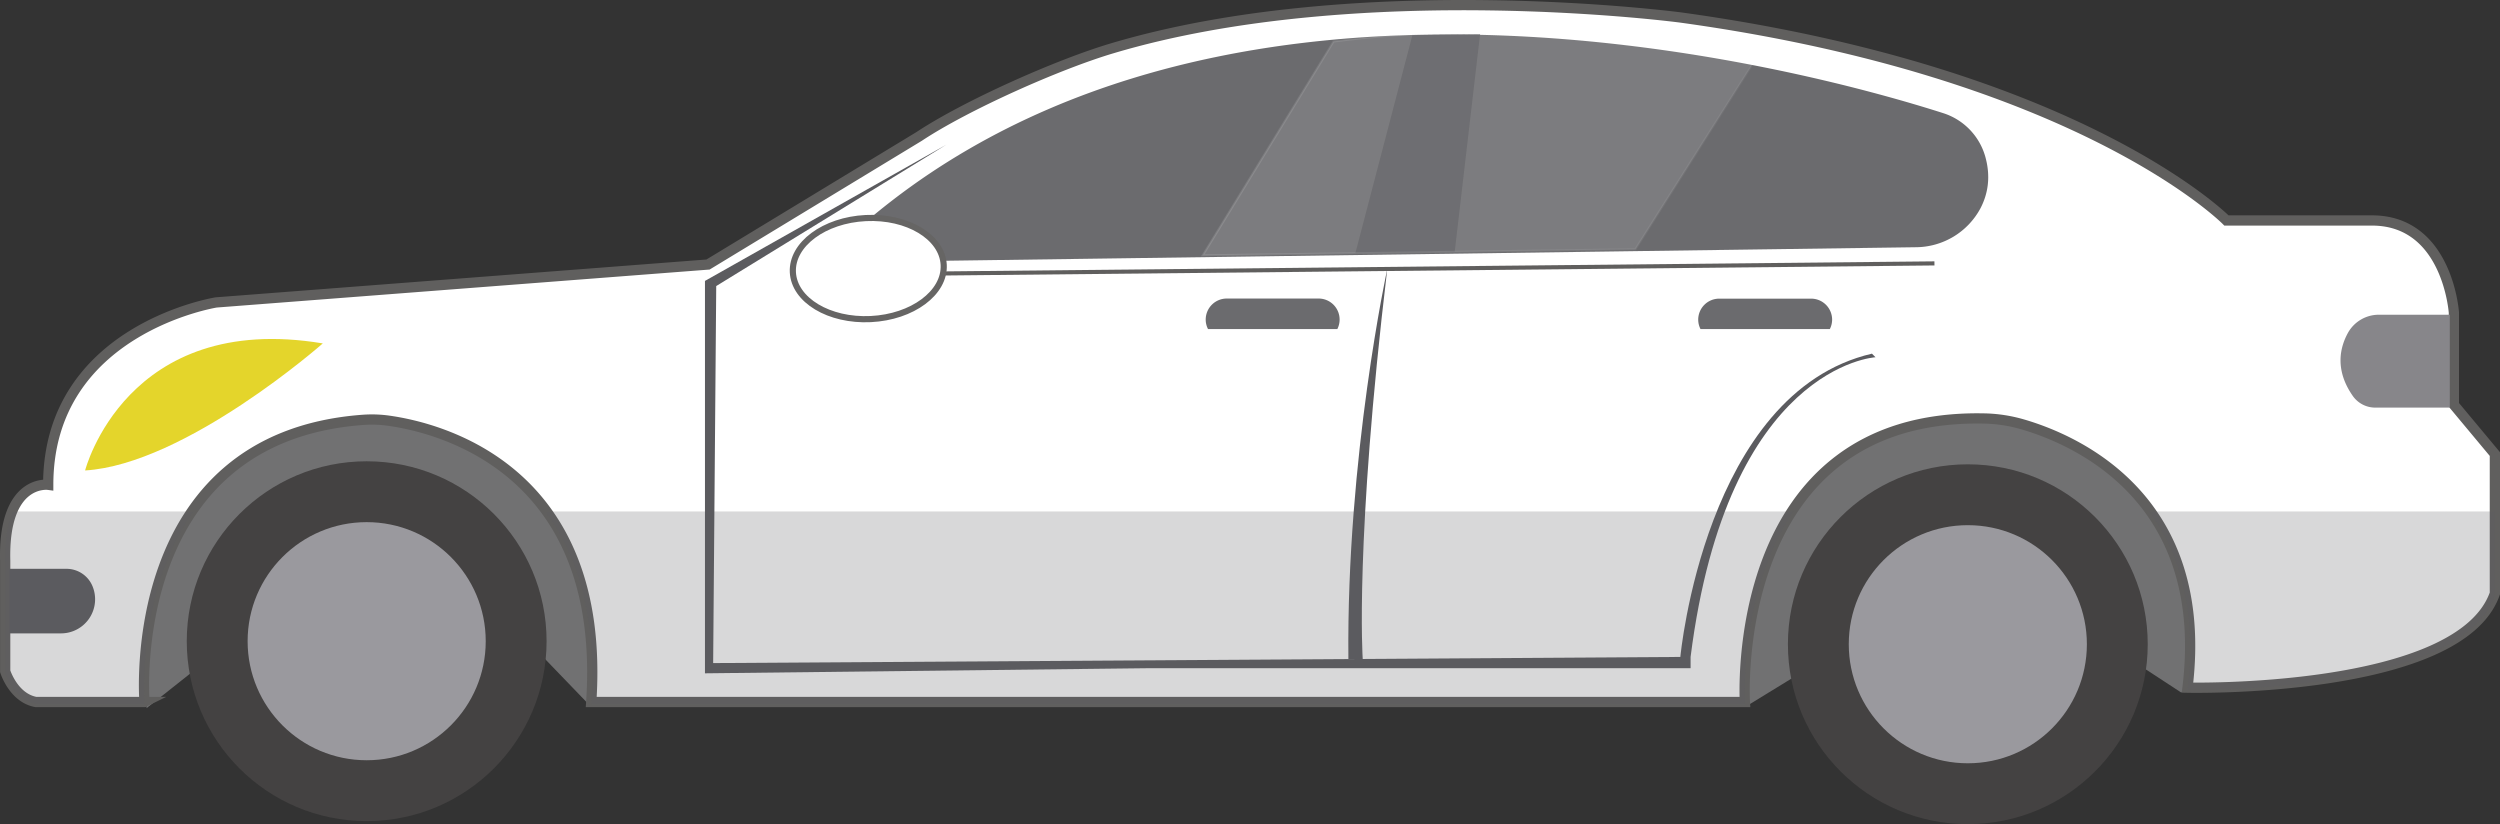 <svg xmlns="http://www.w3.org/2000/svg" xmlns:xlink="http://www.w3.org/1999/xlink" viewBox="0 0 1220.03 402.19"><rect x="0" y="0" width="1220.03" height="402.19" fill="#333333" stroke="none"/><defs><style>.cls-1{fill:#717172;}.cls-10,.cls-13,.cls-2{fill:#fff;}.cls-2,.cls-9{stroke:#605f5e;}.cls-10,.cls-13,.cls-14,.cls-2,.cls-9{stroke-miterlimit:10;}.cls-2{stroke-width:5px;}.cls-3{fill:#e4d52b;}.cls-12,.cls-4,.cls-8{fill:#5b5b5f;}.cls-5{fill:#444242;}.cls-6{fill:#9a999e;}.cls-7{fill:#87868a;}.cls-8{opacity:0.9;}.cls-14,.cls-9{fill:none;}.cls-9{stroke-width:2px;}.cls-10{stroke:#666564;stroke-width:3px;}.cls-11{opacity:0.4;}.cls-12{opacity:0.6;}.cls-13{opacity:0.12;stroke:url(#Degradado_sin_nombre_9);}.cls-14{stroke:#5b5b5f;stroke-width:7px;}</style><linearGradient id="Degradado_sin_nombre_9" x1="900.53" y1="534.54" x2="1172.94" y2="534.54" gradientUnits="userSpaceOnUse"><stop offset="0" stop-color="#fff"/><stop offset="1" stop-color="#fff" stop-opacity="0.4"/></linearGradient></defs><title>coche </title><g id="Capa_3" data-name="Capa 3"><path class="cls-1" d="M386,810,415,787l164-2.5,22.57,23.44L627,789S599.5,663,498.5,666.5C498.5,666.5,383.12,661.33,386,810Z" transform="translate(-314.47 -464.41)"/><path class="cls-1" d="M1166,809.5l26-15.94,161-8.14,26,17,12.16-17s2-129.53-129.5-123.08C1261.64,662.34,1155.81,673.53,1166,809.5Z" transform="translate(-314.47 -464.41)"/></g><g id="Capa_2" data-name="Capa 2"><path class="cls-2" d="M603,807h563s-8.63-141,116.92-138.36a71.82,71.82,0,0,1,18.59,2.86c26.24,7.65,91.73,36.15,80.49,128.5,0,0,133,3,150-46V686l-20-24V617s-3-45-40-45h-71s-71-72-266-99c0,0-157-21-277.81,15C830.75,495.86,786,515.77,763,531L660,593.5,420,612s-82,13-82,89c0,0-22-3-21,37l0,54s4,13,15,15h53S374.31,677.76,491.83,669.29a59.11,59.11,0,0,1,12.47.45C529.46,673.31,610.61,693.62,603,807Z" transform="translate(-314.47 -464.41)"/><path class="cls-3" d="M356,694s20-78,116-62C472,632,405,691,356,694Z" transform="translate(-314.47 -464.41)"/><path class="cls-4" d="M359.56,750.36a16.64,16.64,0,0,1-15.72,23.14H319.08l0-31.5h27.77A13.71,13.71,0,0,1,359.56,750.36Z" transform="translate(-314.47 -464.41)"/><circle class="cls-5" cx="178.94" cy="312.91" r="87.8"/><circle class="cls-6" cx="178.94" cy="312.91" r="58.1"/><circle class="cls-5" cx="960.32" cy="314.39" r="87.8"/><circle class="cls-6" cx="960.32" cy="314.39" r="58.1"/><path class="cls-7" d="M1510,618h-34.51a17.25,17.25,0,0,0-15.07,8.63c-4,7.14-6.74,18.18,2.28,31.06a13.39,13.39,0,0,0,11,5.64H1510Z" transform="translate(-314.47 -464.41)"/><path class="cls-4" d="M1229.74,638.75s-72.24,4-90.24,146.25v5.5H875L658.5,793V601.5L776.33,535,664,604l-1.5,184,472-3s12-129,93.5-148Z" transform="translate(-314.47 -464.41)"/><path class="cls-8" d="M967.1,625a10.13,10.13,0,0,0,1.12-4.62h0A10.26,10.26,0,0,0,958,610.1H913.1a10.27,10.27,0,0,0-10.23,10.23h0A10,10,0,0,0,904,625Z" transform="translate(-314.47 -464.41)"/><path class="cls-8" d="M1207.45,625a10.13,10.13,0,0,0,1.12-4.62h0a10.26,10.26,0,0,0-10.23-10.23h-44.89a10.26,10.26,0,0,0-10.23,10.23h0a10.13,10.13,0,0,0,1.12,4.62Z" transform="translate(-314.47 -464.41)"/><path class="cls-8" d="M715.67,592.5l533.75-7.44a36,36,0,0,0,31.54-19c3.51-6.72,5.24-15.23,2.26-25.53a31.19,31.19,0,0,0-20.55-20.94C1198.25,499,892.16,413.78,715.67,592.5Z" transform="translate(-314.47 -464.41)"/><path class="cls-4" d="M991.5,595.51s-20,92-19,190.52h7S975.5,729,991.5,595.51Z" transform="translate(-314.47 -464.41)"/><path class="cls-9" d="M1226,638.75" transform="translate(-314.47 -464.41)"/><line class="cls-9" x1="441.73" y1="133.64" x2="944.03" y2="128.54"/><ellipse class="cls-10" cx="738.17" cy="595.51" rx="36.85" ry="24.68" transform="translate(-342.45 -427.94) rotate(-2.78)"/><path class="cls-2" d="M1255.75,592.5" transform="translate(-314.47 -464.41)"/></g><g id="Capa_4" data-name="Capa 4"><g class="cls-11"><path class="cls-12" d="M408.8,714h-88c-2.47,5.49-4.1,13.45-3.81,25l0,54s4,13,15,15h53S380.58,754.42,408.8,714Z" transform="translate(-314.47 -464.41)"/><path class="cls-12" d="M1189.57,714h-609c15.15,20.42,25.42,50.29,22.48,94h563S1162.73,754.48,1189.57,714Z" transform="translate(-314.47 -464.41)"/><path class="cls-12" d="M1363.25,714c14.27,19.51,23.57,47.38,18.75,87,0,0,133,3,150-46V714Z" transform="translate(-314.47 -464.41)"/></g></g><g id="Capa_6" data-name="Capa 6"><polygon class="cls-4" points="689.26 17.15 661.42 123.54 709.94 122.79 722.3 16.77 689.26 17.15"/><path class="cls-13" d="M901.43,589l211.12-2.94L1172.11,492c-58.59-10.2-132.26-16.82-206.85-7.34Z" transform="translate(-314.47 -464.41)"/></g><g id="Capa_7" data-name="Capa 7"><path class="cls-14" d="M1000.21,594.5" transform="translate(-314.47 -464.41)"/></g></svg>